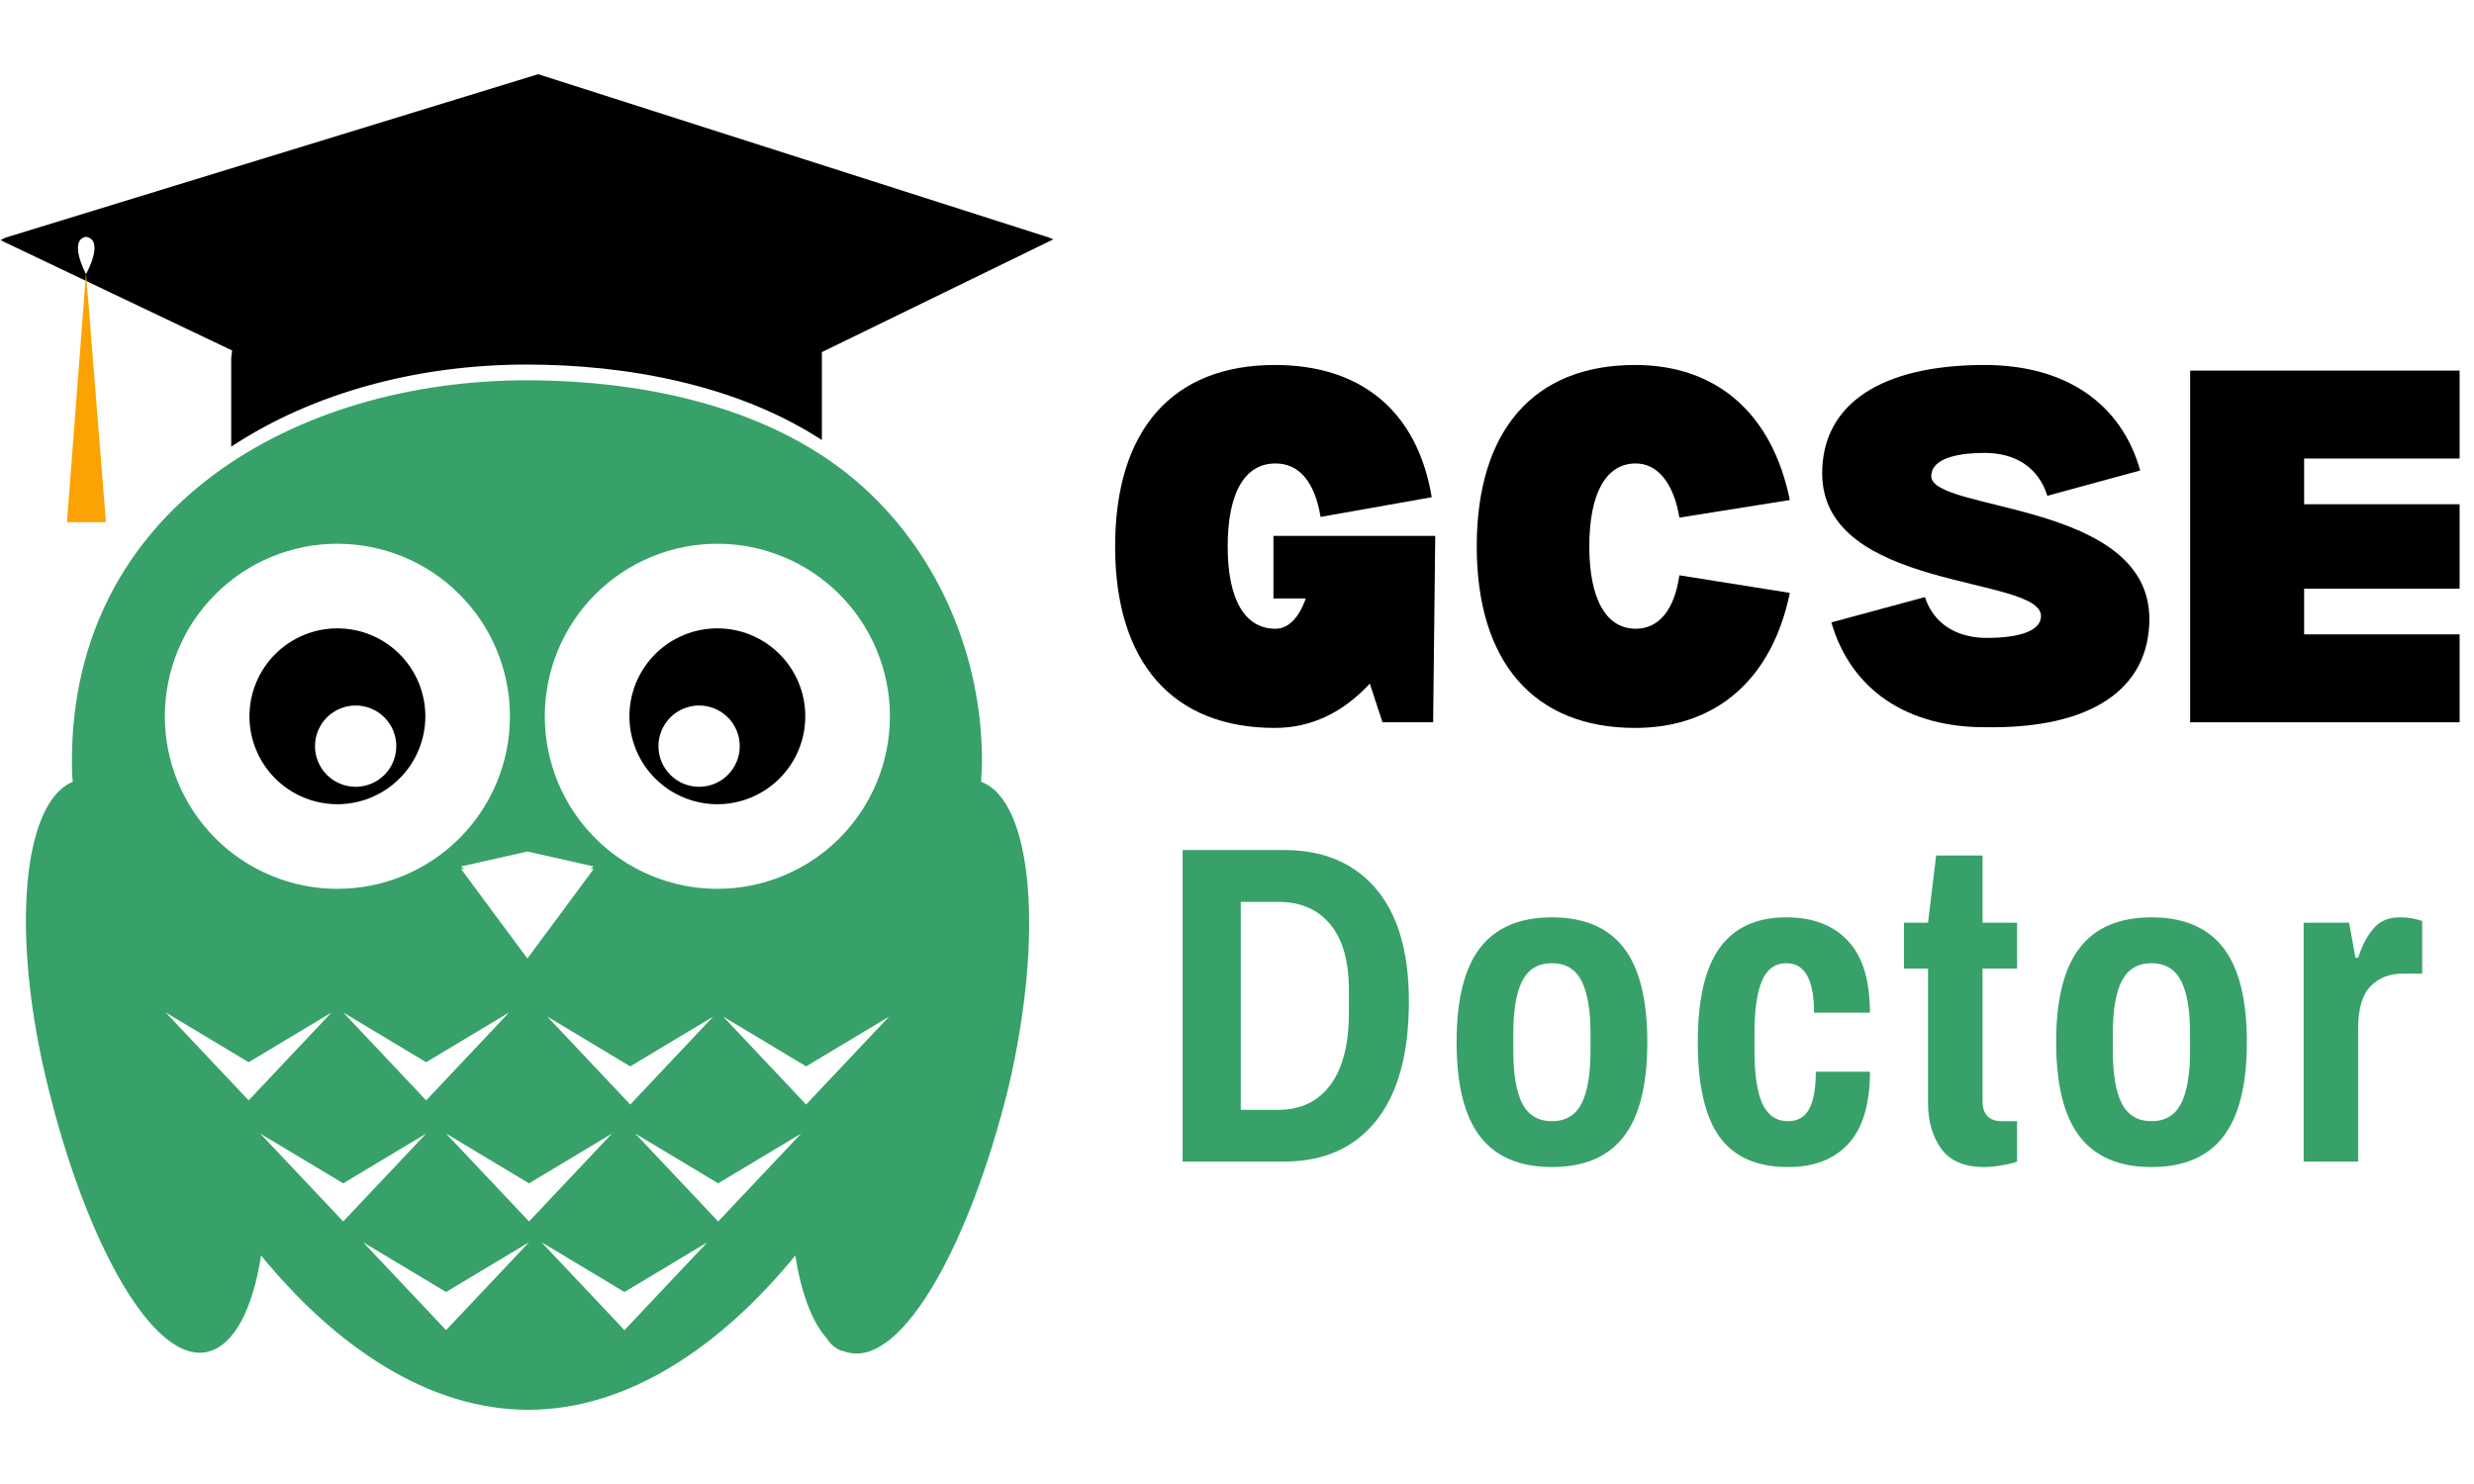 <svg xmlns="http://www.w3.org/2000/svg" xmlns:xlink="http://www.w3.org/1999/xlink" width="500" zoomAndPan="magnify" viewBox="0 0 375 225" height="300" preserveAspectRatio="xMidYMid meet" version="1.0"><defs><g/><clipPath id="a76ffa9308"><path d="M 3 57 L 156 57 L 156 213.75 L 3 213.75 Z M 3 57 " clip-rule="nonzero"/></clipPath><clipPath id="0466f24cf2"><path d="M 0 11.25 L 159.75 11.25 L 159.75 68 L 0 68 Z M 0 11.25 " clip-rule="nonzero"/></clipPath></defs><rect x="-37.5" width="450" fill="#ffffff" y="-22.5" height="270" fill-opacity="1"/><rect x="-37.5" width="450" fill="#ffffff" y="-22.5" height="270" fill-opacity="1"/><rect x="-37.5" width="450" fill="#ffffff" y="-22.5" height="270" fill-opacity="1"/><g clip-path="url(#a76ffa9308)"><path fill="#37a169" d="M 148.723 118.539 C 148.723 117.531 148.848 116.398 148.848 115.395 C 148.848 99.922 142.562 84.453 130.867 73.887 C 117.41 61.688 97.543 57.66 79.812 57.66 C 44.855 57.66 10.902 76.906 10.902 115.395 C 10.902 116.398 10.902 117.406 11.027 118.539 C 3.355 121.684 1.598 141.805 7.254 164.695 C 13.039 188.344 23.227 206.957 31.523 204.945 C 35.547 203.938 38.316 198.406 39.574 190.355 C 50.891 204.191 64.973 213.75 80.062 213.75 C 95.152 213.75 109.238 204.191 120.555 190.355 C 121.434 196.016 123.07 200.418 125.332 202.934 C 125.961 203.938 126.844 204.566 127.598 204.82 C 127.723 204.82 127.848 204.82 128.102 204.945 C 128.227 204.945 128.352 205.07 128.602 205.07 C 136.902 207.082 147.086 188.344 152.871 164.824 C 158.281 141.68 156.52 121.43 148.723 118.539 Z M 148.723 118.539 " fill-opacity="1" fill-rule="nonzero"/></g><path fill="#ffffff" d="M 64.598 161.051 L 77.172 153.504 L 70.883 160.168 L 64.598 166.836 L 58.309 160.168 L 52.023 153.504 Z M 64.598 161.051 " fill-opacity="1" fill-rule="nonzero"/><path fill="#ffffff" d="M 37.688 161.051 L 50.262 153.504 L 43.973 160.168 L 37.688 166.836 L 31.398 160.168 L 25.113 153.504 Z M 37.688 161.051 " fill-opacity="1" fill-rule="nonzero"/><path fill="#ffffff" d="M 95.531 161.68 L 108.105 154.133 L 101.816 160.797 L 95.531 167.465 L 89.242 160.797 L 82.957 154.133 Z M 95.531 161.68 " fill-opacity="1" fill-rule="nonzero"/><path fill="#ffffff" d="M 122.188 161.68 L 134.766 154.133 L 128.477 160.797 L 122.188 167.465 L 115.902 160.797 L 109.613 154.133 Z M 122.188 161.68 " fill-opacity="1" fill-rule="nonzero"/><path fill="#ffffff" d="M 52.023 179.414 L 64.598 171.867 L 58.309 178.531 L 52.023 185.199 L 45.734 178.531 L 39.445 171.867 Z M 52.023 179.414 " fill-opacity="1" fill-rule="nonzero"/><path fill="#ffffff" d="M 80.188 179.414 L 92.766 171.867 L 86.477 178.531 L 80.188 185.199 L 73.902 178.531 L 67.613 171.867 Z M 80.188 179.414 " fill-opacity="1" fill-rule="nonzero"/><path fill="#ffffff" d="M 108.859 179.414 L 121.434 171.867 L 115.148 178.531 L 108.859 185.199 L 102.574 178.531 L 96.285 171.867 Z M 108.859 179.414 " fill-opacity="1" fill-rule="nonzero"/><path fill="#ffffff" d="M 67.613 195.891 L 80.188 188.344 L 73.902 195.008 L 67.613 201.676 L 61.328 195.008 L 55.039 188.344 Z M 67.613 195.891 " fill-opacity="1" fill-rule="nonzero"/><path fill="#ffffff" d="M 94.652 195.891 L 107.227 188.344 L 100.938 195.008 L 94.652 201.676 L 88.363 195.008 L 82.074 188.344 Z M 94.652 195.891 " fill-opacity="1" fill-rule="nonzero"/><path fill="#ffffff" d="M 89.996 131.367 L 79.938 129.102 L 69.879 131.367 L 70.383 131.742 L 69.879 131.742 L 74.906 138.535 L 79.938 145.328 L 84.969 138.535 L 89.996 131.742 L 89.496 131.742 Z M 89.996 131.367 " fill-opacity="1" fill-rule="nonzero"/><path fill="#ffffff" d="M 77.297 108.602 C 77.297 109.457 77.254 110.312 77.172 111.164 C 77.086 112.02 76.961 112.863 76.793 113.703 C 76.629 114.547 76.418 115.375 76.172 116.195 C 75.922 117.016 75.633 117.82 75.305 118.613 C 74.977 119.402 74.613 120.176 74.207 120.934 C 73.805 121.688 73.363 122.422 72.891 123.137 C 72.414 123.848 71.902 124.535 71.359 125.199 C 70.816 125.859 70.242 126.492 69.637 127.102 C 69.031 127.707 68.398 128.281 67.734 128.824 C 67.07 129.367 66.387 129.879 65.672 130.352 C 64.961 130.828 64.227 131.27 63.473 131.672 C 62.715 132.078 61.941 132.441 61.152 132.77 C 60.359 133.098 59.555 133.387 58.734 133.637 C 57.914 133.883 57.086 134.094 56.242 134.258 C 55.402 134.426 54.559 134.551 53.707 134.637 C 52.852 134.719 51.996 134.762 51.141 134.762 C 50.285 134.762 49.43 134.719 48.578 134.637 C 47.727 134.551 46.879 134.426 46.039 134.258 C 45.199 134.094 44.367 133.883 43.547 133.637 C 42.73 133.387 41.922 133.098 41.133 132.77 C 40.34 132.441 39.566 132.078 38.812 131.672 C 38.055 131.27 37.324 130.828 36.609 130.352 C 35.898 129.879 35.211 129.367 34.547 128.824 C 33.887 128.281 33.254 127.707 32.648 127.102 C 32.039 126.492 31.465 125.859 30.922 125.199 C 30.379 124.535 29.871 123.848 29.395 123.137 C 28.918 122.422 28.477 121.688 28.074 120.934 C 27.672 120.176 27.305 119.402 26.977 118.613 C 26.648 117.82 26.359 117.016 26.113 116.195 C 25.863 115.375 25.656 114.547 25.488 113.703 C 25.32 112.863 25.195 112.02 25.113 111.164 C 25.027 110.312 24.984 109.457 24.984 108.602 C 24.984 107.742 25.027 106.891 25.113 106.035 C 25.195 105.184 25.32 104.336 25.488 103.496 C 25.656 102.656 25.863 101.828 26.113 101.008 C 26.359 100.188 26.648 99.383 26.977 98.59 C 27.305 97.797 27.672 97.023 28.074 96.27 C 28.477 95.512 28.918 94.777 29.395 94.066 C 29.871 93.355 30.379 92.668 30.922 92.004 C 31.465 91.344 32.039 90.707 32.648 90.102 C 33.254 89.496 33.887 88.922 34.547 88.379 C 35.211 87.836 35.898 87.324 36.609 86.848 C 37.324 86.371 38.055 85.934 38.812 85.527 C 39.566 85.125 40.34 84.758 41.133 84.43 C 41.922 84.102 42.73 83.816 43.547 83.566 C 44.367 83.316 45.199 83.109 46.039 82.941 C 46.879 82.773 47.727 82.648 48.578 82.566 C 49.43 82.48 50.285 82.441 51.141 82.438 C 51.996 82.441 52.852 82.48 53.707 82.566 C 54.559 82.648 55.402 82.773 56.242 82.941 C 57.086 83.109 57.914 83.316 58.734 83.566 C 59.555 83.816 60.359 84.102 61.152 84.43 C 61.941 84.758 62.715 85.125 63.473 85.527 C 64.227 85.934 64.961 86.371 65.672 86.848 C 66.387 87.324 67.07 87.836 67.734 88.379 C 68.398 88.922 69.031 89.496 69.637 90.102 C 70.242 90.707 70.816 91.344 71.359 92.004 C 71.902 92.668 72.414 93.355 72.891 94.066 C 73.363 94.777 73.805 95.512 74.207 96.27 C 74.613 97.023 74.977 97.797 75.305 98.59 C 75.633 99.383 75.922 100.188 76.172 101.008 C 76.418 101.828 76.629 102.656 76.793 103.496 C 76.961 104.336 77.086 105.184 77.172 106.035 C 77.254 106.891 77.297 107.742 77.297 108.602 Z M 77.297 108.602 " fill-opacity="1" fill-rule="nonzero"/><path fill="#000000" d="M 64.473 108.602 C 64.473 109.477 64.387 110.344 64.215 111.203 C 64.043 112.059 63.793 112.895 63.457 113.703 C 63.121 114.512 62.711 115.281 62.223 116.008 C 61.738 116.734 61.188 117.41 60.566 118.027 C 59.949 118.648 59.273 119.199 58.547 119.688 C 57.82 120.172 57.051 120.582 56.242 120.918 C 55.434 121.254 54.602 121.508 53.742 121.676 C 52.883 121.848 52.016 121.934 51.141 121.934 C 50.266 121.934 49.398 121.848 48.539 121.676 C 47.684 121.508 46.848 121.254 46.039 120.918 C 45.23 120.582 44.465 120.172 43.734 119.688 C 43.008 119.199 42.336 118.648 41.715 118.027 C 41.098 117.41 40.543 116.734 40.059 116.008 C 39.57 115.281 39.16 114.512 38.828 113.703 C 38.492 112.895 38.238 112.059 38.066 111.203 C 37.898 110.344 37.812 109.477 37.812 108.602 C 37.812 107.727 37.898 106.859 38.066 106 C 38.238 105.141 38.492 104.309 38.828 103.5 C 39.16 102.691 39.57 101.922 40.059 101.195 C 40.543 100.465 41.098 99.793 41.715 99.172 C 42.336 98.555 43.008 98 43.734 97.516 C 44.465 97.027 45.23 96.617 46.039 96.285 C 46.848 95.949 47.684 95.695 48.539 95.523 C 49.398 95.355 50.266 95.27 51.141 95.27 C 52.016 95.27 52.883 95.355 53.742 95.523 C 54.602 95.695 55.434 95.949 56.242 96.285 C 57.051 96.617 57.82 97.027 58.547 97.516 C 59.273 98 59.949 98.555 60.566 99.172 C 61.184 99.793 61.738 100.465 62.223 101.195 C 62.711 101.922 63.121 102.691 63.457 103.5 C 63.793 104.309 64.043 105.141 64.215 106 C 64.387 106.859 64.473 107.727 64.473 108.602 Z M 64.473 108.602 " fill-opacity="1" fill-rule="nonzero"/><path fill="#ffffff" d="M 60.07 113.129 C 60.07 113.535 60.031 113.934 59.949 114.332 C 59.871 114.727 59.754 115.113 59.602 115.488 C 59.445 115.859 59.258 116.215 59.031 116.555 C 58.805 116.891 58.551 117.199 58.266 117.488 C 57.98 117.773 57.668 118.027 57.332 118.254 C 56.996 118.477 56.641 118.668 56.266 118.824 C 55.891 118.977 55.508 119.094 55.109 119.172 C 54.715 119.254 54.312 119.293 53.906 119.293 C 53.504 119.293 53.102 119.254 52.707 119.172 C 52.309 119.094 51.922 118.977 51.551 118.824 C 51.176 118.668 50.82 118.477 50.484 118.254 C 50.148 118.027 49.836 117.773 49.551 117.488 C 49.266 117.199 49.008 116.891 48.785 116.555 C 48.559 116.215 48.371 115.859 48.215 115.488 C 48.059 115.113 47.945 114.727 47.863 114.332 C 47.785 113.934 47.746 113.535 47.746 113.129 C 47.746 112.723 47.785 112.324 47.863 111.926 C 47.945 111.531 48.059 111.145 48.215 110.77 C 48.371 110.398 48.559 110.043 48.785 109.703 C 49.008 109.367 49.266 109.059 49.551 108.77 C 49.836 108.484 50.148 108.23 50.484 108.004 C 50.82 107.781 51.176 107.59 51.551 107.434 C 51.922 107.281 52.309 107.164 52.707 107.086 C 53.102 107.004 53.504 106.965 53.906 106.965 C 54.312 106.965 54.715 107.004 55.109 107.086 C 55.508 107.164 55.891 107.281 56.266 107.434 C 56.641 107.59 56.996 107.781 57.332 108.004 C 57.668 108.23 57.98 108.484 58.266 108.77 C 58.551 109.059 58.805 109.367 59.031 109.703 C 59.258 110.043 59.445 110.398 59.602 110.77 C 59.754 111.145 59.871 111.531 59.953 111.926 C 60.031 112.324 60.07 112.723 60.07 113.129 Z M 60.07 113.129 " fill-opacity="1" fill-rule="nonzero"/><path fill="#ffffff" d="M 134.891 108.602 C 134.891 109.457 134.848 110.312 134.766 111.164 C 134.68 112.02 134.555 112.863 134.387 113.703 C 134.219 114.547 134.012 115.375 133.766 116.195 C 133.516 117.016 133.227 117.82 132.898 118.613 C 132.57 119.402 132.207 120.176 131.801 120.934 C 131.398 121.688 130.957 122.422 130.48 123.137 C 130.008 123.848 129.496 124.535 128.953 125.199 C 128.41 125.859 127.836 126.492 127.23 127.102 C 126.625 127.707 125.988 128.281 125.328 128.824 C 124.664 129.367 123.977 129.879 123.266 130.352 C 122.555 130.828 121.82 131.27 121.062 131.672 C 120.309 132.078 119.535 132.441 118.742 132.77 C 117.953 133.098 117.148 133.387 116.328 133.637 C 115.508 133.883 114.676 134.094 113.836 134.258 C 112.996 134.426 112.152 134.551 111.297 134.637 C 110.445 134.719 109.59 134.762 108.734 134.762 C 107.879 134.762 107.023 134.719 106.172 134.637 C 105.316 134.551 104.473 134.426 103.633 134.258 C 102.793 134.094 101.961 133.883 101.141 133.637 C 100.32 133.387 99.516 133.098 98.727 132.77 C 97.934 132.441 97.16 132.078 96.406 131.672 C 95.648 131.27 94.914 130.828 94.203 130.352 C 93.492 129.879 92.805 129.367 92.141 128.824 C 91.48 128.281 90.844 127.707 90.238 127.102 C 89.633 126.492 89.059 125.859 88.516 125.199 C 87.973 124.535 87.461 123.848 86.988 123.137 C 86.512 122.422 86.07 121.688 85.668 120.934 C 85.262 120.176 84.898 119.402 84.57 118.613 C 84.242 117.82 83.953 117.016 83.703 116.195 C 83.457 115.375 83.25 114.547 83.082 113.703 C 82.914 112.863 82.789 112.02 82.703 111.164 C 82.621 110.312 82.578 109.457 82.578 108.602 C 82.578 107.742 82.621 106.891 82.703 106.035 C 82.789 105.184 82.914 104.336 83.082 103.496 C 83.25 102.656 83.457 101.828 83.703 101.008 C 83.953 100.188 84.242 99.383 84.57 98.59 C 84.898 97.797 85.262 97.023 85.668 96.27 C 86.07 95.512 86.512 94.777 86.988 94.066 C 87.461 93.355 87.973 92.668 88.516 92.004 C 89.059 91.344 89.633 90.707 90.238 90.102 C 90.844 89.496 91.48 88.922 92.141 88.379 C 92.805 87.836 93.492 87.324 94.203 86.848 C 94.914 86.371 95.648 85.934 96.406 85.527 C 97.16 85.125 97.934 84.758 98.727 84.43 C 99.516 84.102 100.32 83.816 101.141 83.566 C 101.961 83.316 102.793 83.109 103.633 82.941 C 104.473 82.773 105.316 82.648 106.172 82.566 C 107.023 82.48 107.879 82.441 108.734 82.438 C 109.59 82.441 110.445 82.48 111.297 82.566 C 112.152 82.648 112.996 82.773 113.836 82.941 C 114.676 83.109 115.508 83.316 116.328 83.566 C 117.148 83.816 117.953 84.102 118.742 84.43 C 119.535 84.758 120.309 85.125 121.062 85.527 C 121.82 85.934 122.555 86.371 123.266 86.848 C 123.977 87.324 124.664 87.836 125.328 88.379 C 125.988 88.922 126.625 89.496 127.23 90.102 C 127.836 90.707 128.41 91.344 128.953 92.004 C 129.496 92.668 130.008 93.355 130.48 94.066 C 130.957 94.777 131.398 95.512 131.801 96.27 C 132.207 97.023 132.57 97.797 132.898 98.59 C 133.227 99.383 133.516 100.188 133.766 101.008 C 134.012 101.828 134.219 102.656 134.387 103.496 C 134.555 104.336 134.68 105.184 134.766 106.035 C 134.848 106.891 134.891 107.742 134.891 108.602 Z M 134.891 108.602 " fill-opacity="1" fill-rule="nonzero"/><path fill="#000000" d="M 122.062 108.602 C 122.062 109.477 121.977 110.344 121.809 111.203 C 121.637 112.059 121.383 112.895 121.051 113.703 C 120.715 114.512 120.305 115.281 119.816 116.008 C 119.332 116.734 118.777 117.41 118.16 118.027 C 117.539 118.648 116.867 119.199 116.141 119.688 C 115.41 120.172 114.645 120.582 113.836 120.918 C 113.027 121.254 112.191 121.508 111.336 121.676 C 110.477 121.848 109.609 121.934 108.734 121.934 C 107.859 121.934 106.992 121.848 106.133 121.676 C 105.277 121.508 104.441 121.254 103.633 120.918 C 102.824 120.582 102.055 120.172 101.328 119.688 C 100.602 119.199 99.93 118.648 99.309 118.027 C 98.691 117.41 98.137 116.734 97.652 116.008 C 97.164 115.281 96.754 114.512 96.418 113.703 C 96.086 112.895 95.832 112.059 95.66 111.203 C 95.492 110.344 95.406 109.477 95.406 108.602 C 95.406 107.727 95.492 106.859 95.66 106 C 95.832 105.141 96.086 104.309 96.418 103.5 C 96.754 102.691 97.164 101.922 97.652 101.195 C 98.137 100.465 98.691 99.793 99.309 99.172 C 99.93 98.555 100.602 98 101.328 97.516 C 102.055 97.027 102.824 96.617 103.633 96.285 C 104.441 95.949 105.277 95.695 106.133 95.523 C 106.992 95.355 107.859 95.27 108.734 95.27 C 109.609 95.27 110.477 95.355 111.336 95.523 C 112.191 95.695 113.027 95.949 113.836 96.285 C 114.645 96.617 115.41 97.027 116.141 97.516 C 116.867 98 117.539 98.555 118.16 99.172 C 118.777 99.793 119.332 100.465 119.816 101.195 C 120.305 101.922 120.715 102.691 121.051 103.5 C 121.383 104.309 121.637 105.141 121.809 106 C 121.977 106.859 122.062 107.727 122.062 108.602 Z M 122.062 108.602 " fill-opacity="1" fill-rule="nonzero"/><path fill="#ffffff" d="M 112.129 113.129 C 112.129 113.535 112.09 113.934 112.012 114.332 C 111.934 114.727 111.816 115.113 111.66 115.488 C 111.504 115.859 111.316 116.215 111.09 116.555 C 110.867 116.891 110.609 117.199 110.324 117.488 C 110.039 117.773 109.727 118.027 109.391 118.254 C 109.055 118.477 108.699 118.668 108.324 118.824 C 107.953 118.977 107.566 119.094 107.168 119.172 C 106.773 119.254 106.371 119.293 105.969 119.293 C 105.562 119.293 105.164 119.254 104.766 119.172 C 104.367 119.094 103.984 118.977 103.609 118.824 C 103.234 118.668 102.883 118.477 102.543 118.254 C 102.207 118.027 101.898 117.773 101.609 117.488 C 101.324 117.199 101.07 116.891 100.844 116.555 C 100.621 116.215 100.43 115.859 100.273 115.488 C 100.121 115.113 100.004 114.727 99.926 114.332 C 99.844 113.934 99.805 113.535 99.805 113.129 C 99.805 112.723 99.844 112.324 99.926 111.926 C 100.004 111.531 100.121 111.145 100.273 110.77 C 100.43 110.398 100.621 110.043 100.844 109.703 C 101.07 109.367 101.324 109.059 101.609 108.77 C 101.898 108.484 102.207 108.23 102.543 108.004 C 102.883 107.781 103.234 107.59 103.609 107.434 C 103.984 107.281 104.367 107.164 104.766 107.086 C 105.164 107.004 105.562 106.965 105.969 106.965 C 106.371 106.965 106.773 107.004 107.172 107.086 C 107.566 107.164 107.953 107.281 108.324 107.434 C 108.699 107.59 109.055 107.781 109.391 108.004 C 109.727 108.23 110.039 108.484 110.324 108.77 C 110.609 109.059 110.867 109.367 111.09 109.703 C 111.316 110.043 111.504 110.398 111.66 110.77 C 111.816 111.145 111.934 111.531 112.012 111.926 C 112.09 112.324 112.129 112.723 112.129 113.129 Z M 112.129 113.129 " fill-opacity="1" fill-rule="nonzero"/><g clip-path="url(#0466f24cf2)"><path fill="#000000" d="M 159.035 36.027 L 81.574 11.25 L 0.844 36.027 L 0.086 36.406 L 0.844 36.781 L 35.172 53.133 C 35.172 53.512 35.047 53.887 35.047 54.391 L 35.047 67.723 C 47.621 59.422 63.59 55.273 79.812 55.273 C 94.902 55.273 111.625 58.289 124.578 66.719 L 124.578 54.266 C 124.578 54.016 124.578 53.637 124.578 53.387 L 158.906 36.656 L 159.664 36.281 Z M 159.035 36.027 " fill-opacity="1" fill-rule="nonzero"/></g><path fill="#ffffff" d="M 13.039 35.902 C 15.934 36.406 13.039 41.562 13.039 41.562 C 13.039 41.562 10.273 36.406 13.039 35.902 Z M 13.039 35.902 " fill-opacity="1" fill-rule="nonzero"/><path fill="#fca203" d="M 13.039 41.438 L 16.059 79.168 L 10.148 79.168 Z M 13.039 41.438 " fill-opacity="1" fill-rule="nonzero"/><g fill="#000000" fill-opacity="1"><g transform="translate(166.147, 109.513)"><g><path d="M 51.082 0 L 51.402 -28.262 L 26.875 -28.262 L 26.875 -18.77 L 31.781 -18.77 C 30.715 -15.785 29.113 -14.184 27.195 -14.184 C 22.504 -14.184 19.941 -18.664 19.941 -26.66 C 19.941 -34.766 22.504 -39.246 27.195 -39.246 C 30.82 -39.246 33.168 -36.367 34.02 -31.141 L 50.871 -34.125 C 48.738 -46.926 40.418 -54.176 27.086 -54.176 C 11.52 -54.176 2.879 -44.258 2.879 -26.66 C 2.879 -9.172 11.52 0.852 27.086 0.852 C 32.633 0.852 37.434 -1.492 41.484 -5.867 L 43.406 0 Z M 51.082 0 "/></g></g></g><g fill="#000000" fill-opacity="1"><g transform="translate(220.96, 109.513)"><g><path d="M 33.594 -22.289 L 50.336 -19.621 C 47.672 -6.613 39.246 0.852 26.875 0.852 C 11.52 0.852 2.879 -9.172 2.879 -26.66 C 2.879 -44.258 11.52 -54.176 26.875 -54.176 C 39.246 -54.176 47.672 -46.816 50.336 -33.699 L 33.594 -31.035 C 32.738 -36.258 30.289 -39.246 26.98 -39.246 C 22.504 -39.246 19.941 -34.766 19.941 -26.66 C 19.941 -18.664 22.504 -14.184 26.98 -14.184 C 30.5 -14.184 32.848 -17.062 33.594 -22.289 Z M 33.594 -22.289 "/></g></g></g><g fill="#000000" fill-opacity="1"><g transform="translate(274.068, 109.513)"><g><path d="M 27.086 0.746 C 15.035 0.852 6.504 -4.906 3.52 -15.145 L 17.703 -18.984 C 18.984 -15.035 22.395 -12.797 27.086 -12.797 C 32.312 -12.797 35.301 -13.969 35.301 -16.102 C 35.301 -22.289 2.133 -19.836 2.133 -37.754 C 2.133 -48.203 10.984 -54.176 26.77 -54.176 C 38.926 -54.176 47.457 -48.418 50.336 -38.18 L 36.258 -34.34 C 34.98 -38.5 31.566 -40.844 26.77 -40.844 C 21.543 -40.844 18.664 -39.566 18.664 -37.324 C 18.664 -31.887 51.723 -33.594 51.723 -15.676 C 51.723 -5.012 42.871 0.961 27.086 0.746 Z M 27.086 0.746 "/></g></g></g><g fill="#000000" fill-opacity="1"><g transform="translate(328.455, 109.513)"><g><path d="M 20.797 -39.992 L 44.363 -39.992 L 44.363 -53.324 L 3.52 -53.324 L 3.52 0 L 44.363 0 L 44.363 -13.332 L 20.797 -13.332 L 20.797 -20.262 L 44.363 -20.262 L 44.363 -33.059 L 20.797 -33.059 Z M 20.797 -39.992 "/></g></g></g><g fill="#37a169" fill-opacity="1"><g transform="translate(175.134, 176.115)"><g><path d="M 4.125 -47.234 L 19.484 -47.234 C 25.453 -47.234 30.098 -45.281 33.422 -41.375 C 36.754 -37.469 38.422 -31.773 38.422 -24.297 C 38.422 -16.359 36.766 -10.32 33.453 -6.188 C 30.148 -2.062 25.492 0 19.484 0 L 4.125 0 Z M 18.656 -7.844 C 22.008 -7.844 24.625 -9.094 26.5 -11.594 C 28.383 -14.102 29.328 -17.766 29.328 -22.578 L 29.328 -26.016 C 29.328 -30.379 28.383 -33.695 26.5 -35.969 C 24.625 -38.238 22.008 -39.375 18.656 -39.375 L 12.938 -39.375 L 12.938 -7.844 Z M 18.656 -7.844 "/></g></g></g><g fill="#37a169" fill-opacity="1"><g transform="translate(217.958, 176.115)"><g><path d="M 17.281 0.828 C 12.414 0.828 8.789 -0.707 6.406 -3.781 C 4.02 -6.863 2.828 -11.641 2.828 -18.109 C 2.828 -24.578 4.02 -29.348 6.406 -32.422 C 8.789 -35.492 12.414 -37.031 17.281 -37.031 C 22.145 -37.031 25.77 -35.492 28.156 -32.422 C 30.539 -29.348 31.734 -24.578 31.734 -18.109 C 31.734 -11.641 30.539 -6.863 28.156 -3.781 C 25.77 -0.707 22.145 0.828 17.281 0.828 Z M 17.281 -6.125 C 19.344 -6.125 20.832 -7.004 21.75 -8.766 C 22.664 -10.535 23.125 -13.211 23.125 -16.797 L 23.125 -19.406 C 23.125 -22.988 22.664 -25.66 21.75 -27.422 C 20.832 -29.191 19.344 -30.078 17.281 -30.078 C 15.219 -30.078 13.723 -29.191 12.797 -27.422 C 11.879 -25.66 11.422 -22.988 11.422 -19.406 L 11.422 -16.797 C 11.422 -13.211 11.879 -10.535 12.797 -8.766 C 13.723 -7.004 15.219 -6.125 17.281 -6.125 Z M 17.281 -6.125 "/></g></g></g><g fill="#37a169" fill-opacity="1"><g transform="translate(254.516, 176.115)"><g><path d="M 16.516 0.828 C 11.797 0.828 8.332 -0.695 6.125 -3.75 C 3.926 -6.801 2.828 -11.586 2.828 -18.109 C 2.828 -24.578 3.938 -29.348 6.156 -32.422 C 8.383 -35.492 11.75 -37.031 16.25 -37.031 C 20.238 -37.031 23.348 -35.848 25.578 -33.484 C 27.805 -31.129 28.922 -27.492 28.922 -22.578 L 20.453 -22.578 C 20.453 -27.578 19.051 -30.078 16.25 -30.078 C 14.551 -30.078 13.32 -29.191 12.562 -27.422 C 11.801 -25.66 11.422 -22.988 11.422 -19.406 L 11.422 -16.797 C 11.422 -13.211 11.82 -10.535 12.625 -8.766 C 13.438 -7.004 14.734 -6.125 16.516 -6.125 C 17.984 -6.125 19.051 -6.742 19.719 -7.984 C 20.383 -9.223 20.719 -11.102 20.719 -13.625 L 28.922 -13.625 C 28.922 -8.719 27.836 -5.082 25.672 -2.719 C 23.516 -0.352 20.461 0.828 16.516 0.828 Z M 16.516 0.828 "/></g></g></g><g fill="#37a169" fill-opacity="1"><g transform="translate(287.976, 176.115)"><g><path d="M 12.812 0.828 C 9.781 0.828 7.598 -0.098 6.266 -1.953 C 4.93 -3.816 4.266 -6.125 4.266 -8.875 L 4.266 -29.266 L 0.625 -29.266 L 0.625 -36.219 L 4.266 -36.219 L 5.5 -46.406 L 12.531 -46.406 L 12.531 -36.219 L 17.766 -36.219 L 17.766 -29.266 L 12.531 -29.266 L 12.531 -9.094 C 12.531 -8.125 12.781 -7.383 13.281 -6.875 C 13.789 -6.375 14.504 -6.125 15.422 -6.125 L 17.766 -6.125 L 17.766 0 C 17.16 0.227 16.375 0.422 15.406 0.578 C 14.445 0.742 13.582 0.828 12.812 0.828 Z M 12.812 0.828 "/></g></g></g><g fill="#37a169" fill-opacity="1"><g transform="translate(308.837, 176.115)"><g><path d="M 17.281 0.828 C 12.414 0.828 8.789 -0.707 6.406 -3.781 C 4.02 -6.863 2.828 -11.641 2.828 -18.109 C 2.828 -24.578 4.02 -29.348 6.406 -32.422 C 8.789 -35.492 12.414 -37.031 17.281 -37.031 C 22.145 -37.031 25.77 -35.492 28.156 -32.422 C 30.539 -29.348 31.734 -24.578 31.734 -18.109 C 31.734 -11.641 30.539 -6.863 28.156 -3.781 C 25.77 -0.707 22.145 0.828 17.281 0.828 Z M 17.281 -6.125 C 19.344 -6.125 20.832 -7.004 21.75 -8.766 C 22.664 -10.535 23.125 -13.211 23.125 -16.797 L 23.125 -19.406 C 23.125 -22.988 22.664 -25.66 21.75 -27.422 C 20.832 -29.191 19.344 -30.078 17.281 -30.078 C 15.219 -30.078 13.723 -29.191 12.797 -27.422 C 11.879 -25.66 11.422 -22.988 11.422 -19.406 L 11.422 -16.797 C 11.422 -13.211 11.879 -10.535 12.797 -8.766 C 13.723 -7.004 15.219 -6.125 17.281 -6.125 Z M 17.281 -6.125 "/></g></g></g><g fill="#37a169" fill-opacity="1"><g transform="translate(345.395, 176.115)"><g><path d="M 3.781 -36.219 L 10.672 -36.219 L 11.641 -30.906 L 12.047 -30.906 C 12.641 -32.75 13.414 -34.227 14.375 -35.344 C 15.344 -36.469 16.656 -37.031 18.312 -37.031 C 19.188 -37.031 19.941 -36.953 20.578 -36.797 C 21.223 -36.641 21.613 -36.535 21.75 -36.484 L 21.75 -28.5 L 18.797 -28.5 C 16.773 -28.5 15.145 -27.852 13.906 -26.562 C 12.664 -25.281 12.047 -23.148 12.047 -20.172 L 12.047 0 L 3.781 0 Z M 3.781 -36.219 "/></g></g></g></svg>
